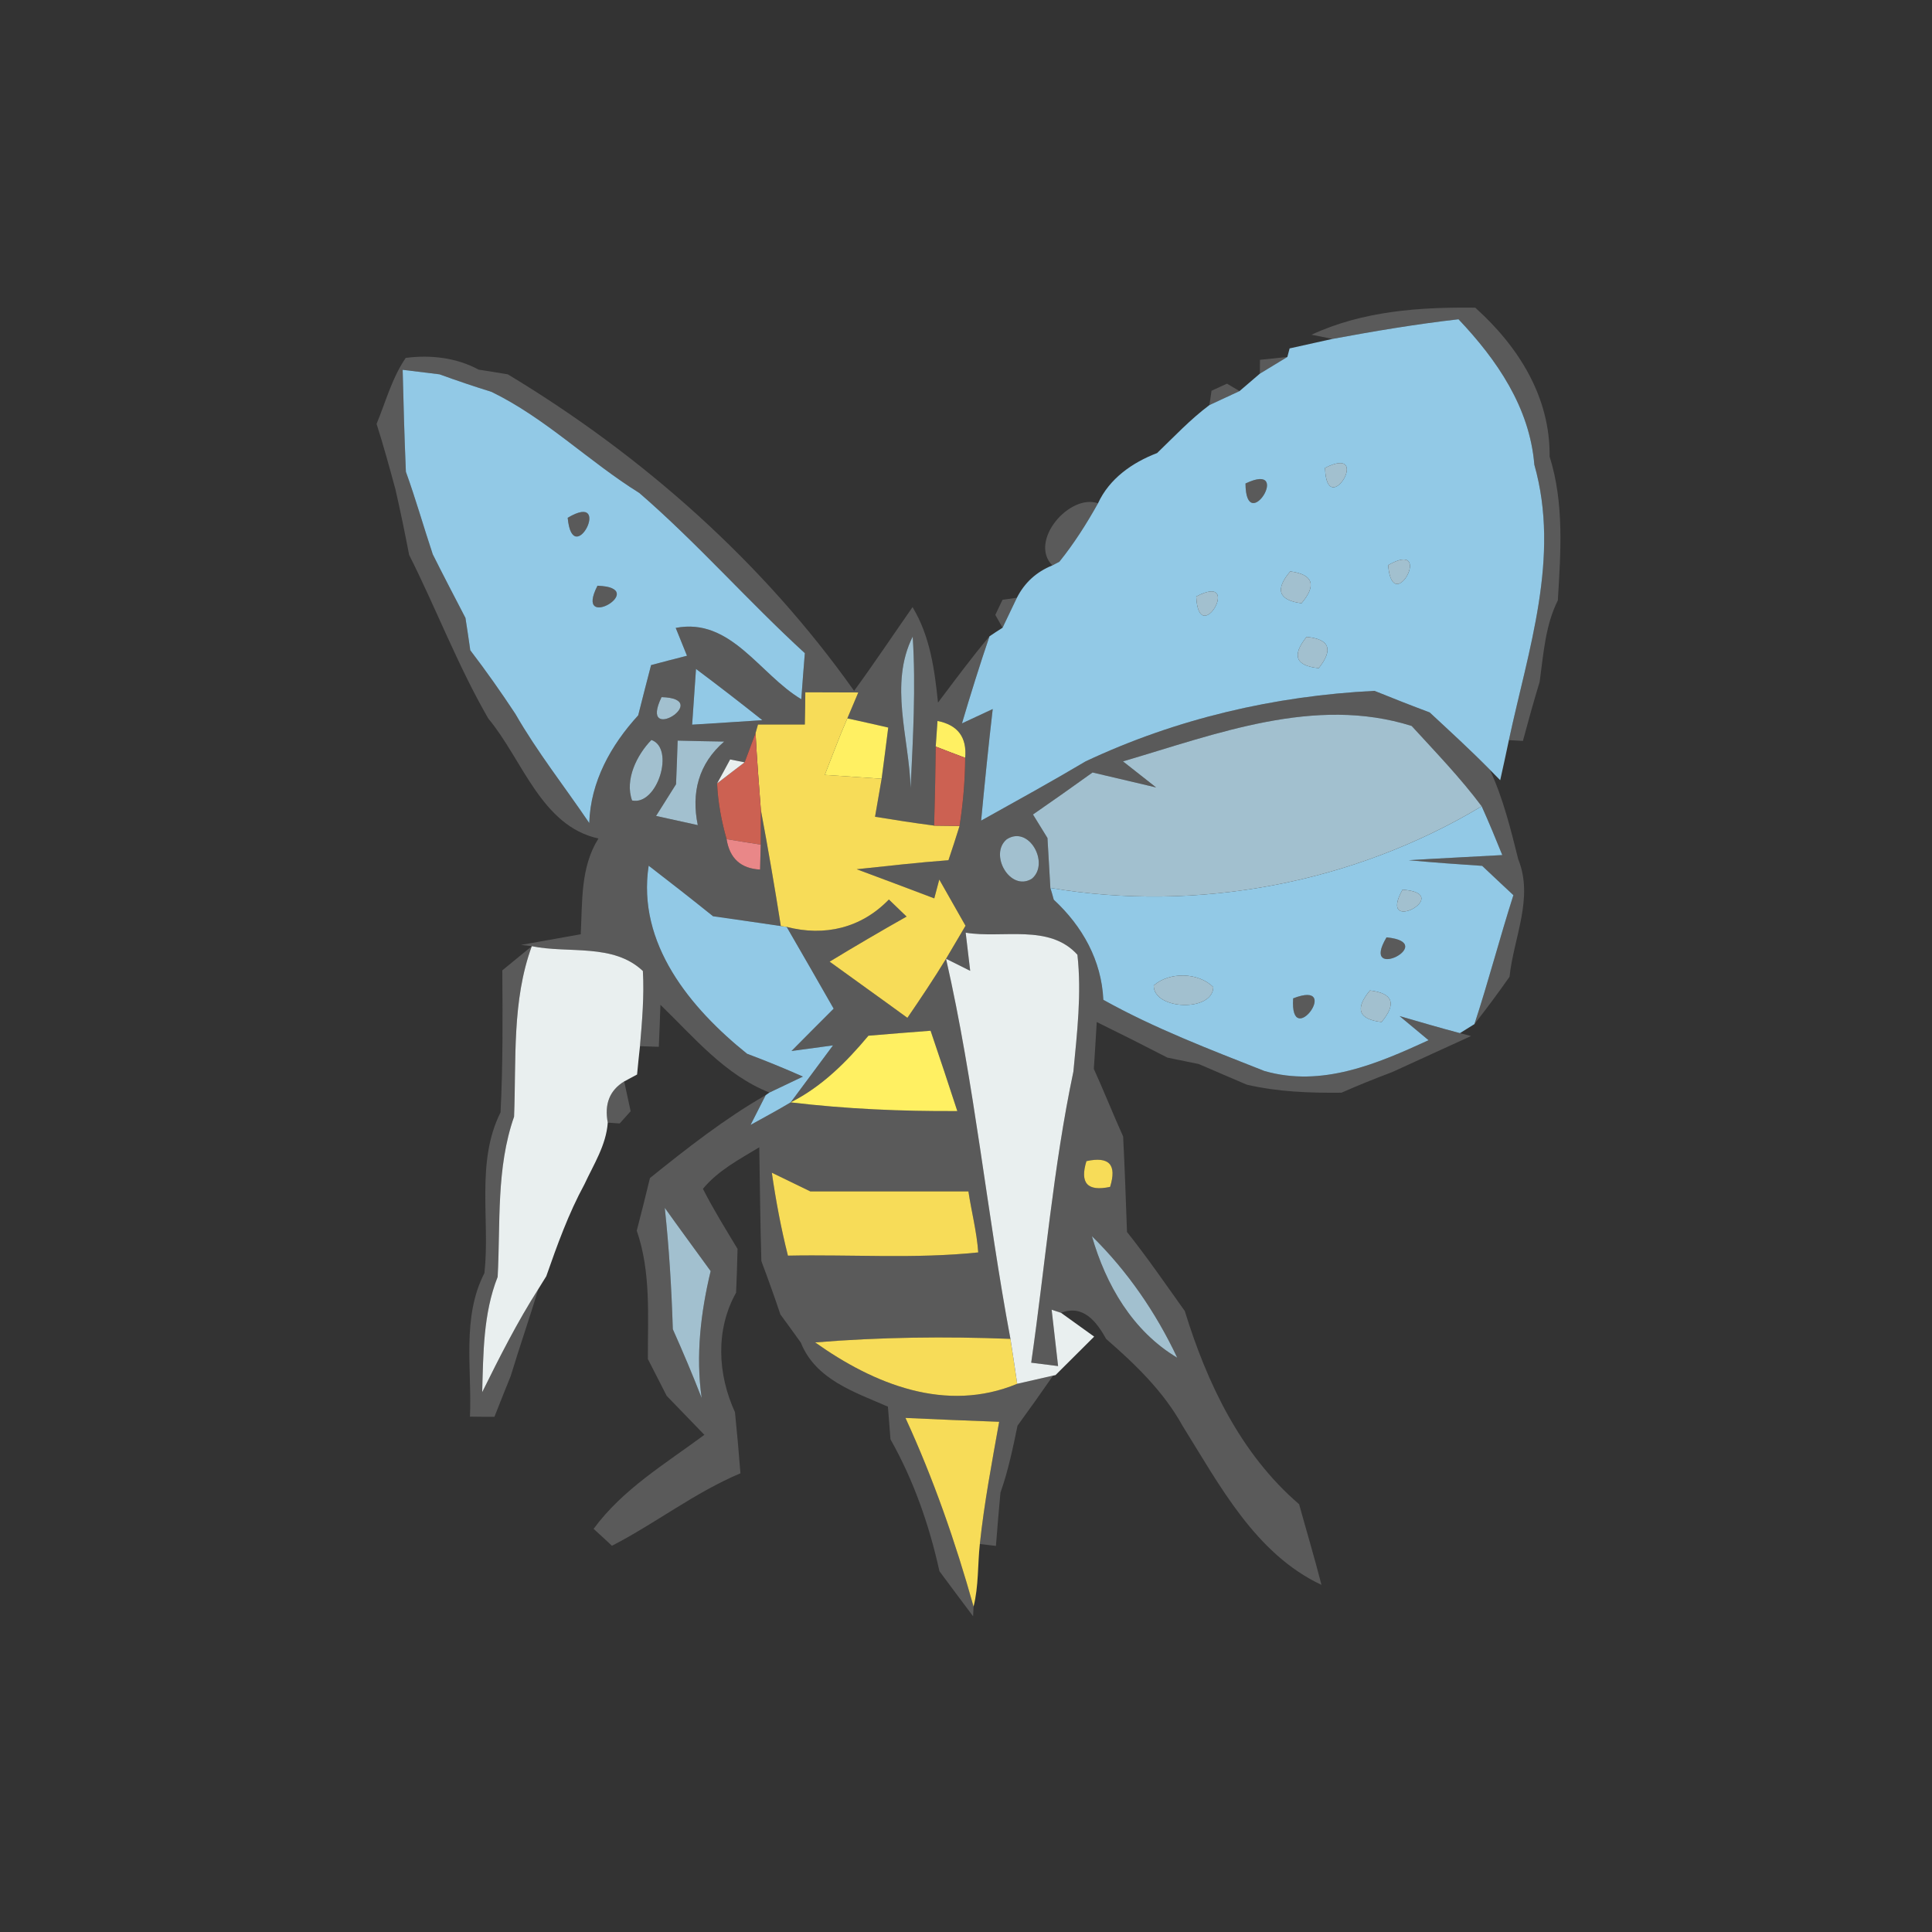 <?xml version="1.0" encoding="UTF-8" ?>
<!DOCTYPE svg PUBLIC "-//W3C//DTD SVG 1.1//EN" "http://www.w3.org/Graphics/SVG/1.1/DTD/svg11.dtd">
<svg width="120pt" height="120pt" viewBox="0 0 120 120" version="1.1" xmlns="http://www.w3.org/2000/svg">
<rect x="0" y="0" width="120" height="120" fill="#333333" stroke="none"/>
<g id="#5a5a5aff">
<path fill="#5a5a5a" opacity="1.00" d=" M 81.46 20.79 C 84.66 19.31 88.16 19.07 91.63 19.11 C 94.31 21.52 96.29 24.64 96.25 28.36 C 97.16 31.25 96.94 34.31 96.76 37.29 C 95.97 38.87 95.87 40.64 95.63 42.35 C 95.26 43.57 94.92 44.79 94.59 46.02 L 93.72 45.97 C 94.92 40.37 96.93 34.61 95.30 28.86 C 95.01 25.30 92.97 22.34 90.59 19.83 C 87.96 20.13 85.35 20.57 82.76 21.05 L 81.46 20.79 Z" />
<path fill="#5a5a5a" opacity="1.00" d=" M 23.39 26.33 C 23.96 24.95 24.35 23.47 25.20 22.23 C 26.74 22.03 28.35 22.21 29.73 22.96 C 30.18 23.03 31.09 23.17 31.54 23.25 C 39.91 28.29 47.39 34.92 53.05 42.91 C 54.30 41.20 55.47 39.44 56.68 37.71 C 57.77 39.51 58.05 41.59 58.26 43.64 C 59.31 42.25 60.34 40.85 61.46 39.52 C 60.85 41.31 60.29 43.11 59.75 44.93 C 60.23 44.71 61.18 44.26 61.66 44.04 C 61.39 46.35 61.16 48.66 60.94 50.97 C 63.11 49.76 65.29 48.56 67.43 47.29 C 73.06 44.64 79.16 43.22 85.37 42.91 C 86.51 43.37 87.65 43.82 88.80 44.25 C 90.06 45.42 91.33 46.58 92.54 47.81 C 93.36 49.58 93.83 51.48 94.30 53.37 C 95.28 55.78 94.01 58.25 93.76 60.67 C 93.06 61.67 92.33 62.65 91.58 63.61 C 92.45 60.96 93.15 58.26 94.00 55.60 C 93.35 54.99 92.70 54.39 92.06 53.78 C 90.54 53.68 89.02 53.57 87.50 53.43 C 89.44 53.31 91.37 53.22 93.31 53.11 C 92.90 52.09 92.48 51.08 92.03 50.08 C 90.71 48.31 89.17 46.72 87.68 45.09 C 81.66 43.19 75.52 45.60 69.75 47.29 C 70.27 47.70 71.29 48.50 71.81 48.91 C 70.49 48.60 69.18 48.29 67.86 47.98 C 66.64 48.86 65.40 49.73 64.16 50.59 C 64.38 50.95 64.83 51.68 65.06 52.05 C 65.10 52.82 65.20 54.37 65.24 55.15 C 65.30 55.33 65.40 55.69 65.45 55.88 C 67.23 57.53 68.42 59.65 68.53 62.10 C 71.72 63.88 75.14 65.18 78.53 66.52 C 82.10 67.55 85.53 66.08 88.73 64.61 C 88.28 64.24 87.38 63.49 86.93 63.11 C 88.18 63.47 89.42 63.84 90.68 64.17 L 91.37 64.35 C 89.74 65.10 88.11 65.84 86.47 66.59 C 85.41 66.99 84.36 67.41 83.32 67.87 C 81.35 67.89 79.37 67.82 77.44 67.37 C 76.45 66.95 75.46 66.52 74.46 66.09 C 73.98 65.99 73.00 65.79 72.51 65.69 C 71.06 64.94 69.59 64.20 68.12 63.48 C 68.08 64.21 67.99 65.66 67.94 66.39 C 68.57 67.78 69.13 69.19 69.76 70.59 C 69.86 72.56 69.93 74.54 70.00 76.52 C 71.26 78.10 72.41 79.78 73.59 81.43 C 74.97 85.92 77.07 90.32 80.69 93.43 C 81.15 95.10 81.65 96.76 82.08 98.44 C 77.97 96.51 75.75 92.24 73.45 88.56 C 72.28 86.44 70.52 84.74 68.71 83.17 C 68.11 82.09 67.28 81.01 65.90 81.54 L 65.32 81.35 C 65.42 82.22 65.62 83.97 65.72 84.85 L 64.05 84.64 C 64.92 78.61 65.41 72.53 66.67 66.56 C 66.90 64.15 67.19 61.72 66.92 59.30 C 65.17 57.36 62.27 58.31 59.98 57.93 C 60.05 58.52 60.19 59.71 60.26 60.30 L 58.76 59.55 C 59.06 59.04 59.67 58.01 59.97 57.50 C 59.56 56.78 58.75 55.35 58.34 54.63 L 58.03 55.80 C 56.43 55.19 54.82 54.59 53.21 53.99 C 55.11 53.79 57.01 53.57 58.91 53.43 C 59.15 52.72 59.38 52.01 59.60 51.30 C 59.82 49.90 59.94 48.49 59.95 47.07 C 60.06 45.79 59.49 45.03 58.23 44.78 C 58.20 45.18 58.15 45.97 58.12 46.37 C 58.10 48.01 58.07 49.65 58.02 51.28 C 56.79 51.12 55.57 50.93 54.35 50.73 C 54.45 50.14 54.66 48.96 54.76 48.37 C 54.87 47.57 55.07 45.98 55.17 45.19 C 54.54 45.04 53.26 44.76 52.63 44.62 C 52.80 44.22 53.14 43.41 53.31 43.01 C 52.49 43.01 50.84 43.00 50.02 43.00 C 50.02 43.50 50.00 44.50 49.99 45.00 C 49.27 45.00 47.81 45.00 47.08 45.00 L 46.93 45.53 C 46.76 45.99 46.42 46.89 46.25 47.35 L 45.35 47.17 C 45.15 47.54 44.75 48.29 44.54 48.66 C 44.59 49.83 44.81 50.99 45.13 52.12 C 45.32 53.32 46.02 53.95 47.21 54.01 C 47.22 53.63 47.24 52.85 47.25 52.46 L 47.26 50.32 C 47.71 52.72 48.12 55.11 48.50 57.52 C 47.10 57.31 45.70 57.11 44.29 56.91 C 42.97 55.85 41.63 54.80 40.29 53.77 C 39.55 58.61 42.88 62.62 46.40 65.45 C 47.57 65.89 48.73 66.36 49.87 66.87 C 49.35 67.12 48.31 67.61 47.79 67.86 C 45.02 66.76 43.10 64.42 41.02 62.41 C 41.00 63.06 40.95 64.37 40.92 65.02 L 39.75 64.98 C 39.88 63.43 40.02 61.87 39.93 60.31 C 38.09 58.57 35.32 59.24 33.03 58.77 L 32.36 58.69 C 33.28 58.53 35.14 58.20 36.07 58.03 C 36.18 56.01 36.04 53.88 37.17 52.08 C 33.62 51.31 32.45 47.17 30.33 44.63 C 28.44 41.36 27.10 37.82 25.41 34.46 C 25.15 33.10 24.87 31.74 24.56 30.39 C 24.19 29.03 23.82 27.67 23.39 26.33 M 25.01 22.97 C 25.06 25.08 25.12 27.19 25.21 29.30 C 25.82 30.99 26.31 32.72 26.88 34.43 C 27.54 35.75 28.23 37.07 28.91 38.38 C 28.99 38.88 29.14 39.89 29.21 40.39 C 30.19 41.67 31.12 42.99 32.01 44.34 C 33.37 46.71 35.07 48.86 36.60 51.12 C 36.68 48.55 37.94 46.29 39.64 44.43 C 39.90 43.39 40.17 42.35 40.44 41.31 C 41.00 41.16 42.11 40.87 42.67 40.73 C 42.49 40.29 42.14 39.43 41.97 39.00 C 45.40 38.34 47.18 41.89 49.77 43.43 C 49.82 42.71 49.93 41.28 49.99 40.57 C 46.47 37.35 43.32 33.74 39.71 30.62 C 36.56 28.66 33.90 25.98 30.53 24.34 C 29.44 24.00 28.37 23.64 27.30 23.25 C 26.73 23.18 25.58 23.04 25.01 22.97 M 56.56 48.95 C 56.71 45.81 56.89 42.67 56.69 39.54 C 55.21 42.49 56.47 45.83 56.56 48.95 M 43.23 41.55 C 43.17 42.42 43.05 44.14 42.99 45.01 C 44.44 44.92 45.89 44.83 47.35 44.73 C 45.99 43.65 44.62 42.59 43.23 41.55 M 41.09 43.30 C 39.62 46.35 44.37 43.39 41.09 43.30 M 40.46 45.96 C 39.56 46.88 38.79 48.43 39.26 49.72 C 40.84 50.05 41.93 46.47 40.46 45.96 M 42.09 46.00 C 42.07 46.68 42.02 48.03 41.99 48.71 C 41.68 49.20 41.06 50.19 40.75 50.68 C 41.39 50.82 42.69 51.11 43.34 51.25 C 42.93 49.25 43.38 47.44 44.98 46.06 C 44.25 46.05 42.81 46.02 42.09 46.00 M 62.53 52.13 C 61.41 53.06 62.74 55.41 64.09 54.58 C 65.22 53.64 63.92 51.23 62.53 52.13 M 44.99 54.99 C 45.51 55.50 45.51 55.50 44.99 54.99 C 44.44 54.44 44.44 54.44 44.99 54.99 M 67.48 72.12 C 67.06 73.49 67.54 74.02 68.95 73.72 C 69.38 72.34 68.90 71.81 67.48 72.12 M 67.82 76.78 C 68.69 79.81 70.35 82.68 73.12 84.33 C 71.80 81.53 70.03 78.95 67.82 76.78 Z" />
<path fill="#5a5a5a" opacity="1.00" d=" M 78.26 22.35 C 78.68 22.31 79.53 22.22 79.96 22.17 C 79.53 22.43 78.68 22.95 78.25 23.21 L 78.26 22.35 Z" />
<path fill="#5a5a5a" opacity="1.00" d=" M 75.25 24.27 L 76.21 23.83 L 76.99 24.29 C 76.52 24.51 75.59 24.94 75.12 25.16 L 75.25 24.27 Z" />
<path fill="#5a5a5a" opacity="1.00" d=" M 91.35 25.28 C 91.81 25.83 91.81 25.83 91.35 25.28 Z" />
<path fill="#5a5a5a" opacity="1.00" d=" M 31.28 30.24 C 31.74 30.82 31.74 30.82 31.28 30.24 Z" />
<path fill="#5a5a5a" opacity="1.00" d=" M 77.36 30.03 C 80.36 28.60 77.38 33.38 77.36 30.03 Z" />
<path fill="#5a5a5a" opacity="1.00" d=" M 65.36 35.12 C 63.88 33.60 66.43 30.64 68.20 31.26 C 67.49 32.53 66.71 33.76 65.80 34.89 L 65.36 35.12 Z" />
<path fill="#5a5a5a" opacity="1.00" d=" M 35.26 32.16 C 38.13 30.45 35.57 35.49 35.26 32.16 Z" />
<path fill="#5a5a5a" opacity="1.00" d=" M 93.26 32.23 C 93.75 32.77 93.75 32.77 93.26 32.23 Z" />
<path fill="#5a5a5a" opacity="1.00" d=" M 91.24 33.25 C 91.72 33.79 91.72 33.79 91.24 33.25 Z" />
<path fill="#5a5a5a" opacity="1.00" d=" M 29.27 35.29 C 29.80 35.80 29.80 35.80 29.27 35.29 Z" />
<path fill="#5a5a5a" opacity="1.00" d=" M 31.20 36.27 C 31.70 36.82 31.70 36.82 31.20 36.27 Z" />
<path fill="#5a5a5a" opacity="1.00" d=" M 37.11 36.38 C 40.46 36.50 35.59 39.35 37.11 36.38 Z" />
<path fill="#5a5a5a" opacity="1.00" d=" M 84.21 36.28 C 84.82 36.69 84.82 36.69 84.21 36.28 Z" />
<path fill="#5a5a5a" opacity="1.00" d=" M 33.36 37.21 C 33.80 37.79 33.80 37.79 33.36 37.21 Z" />
<path fill="#5a5a5a" opacity="1.00" d=" M 62.27 37.25 L 63.16 37.13 C 62.94 37.59 62.49 38.52 62.27 38.99 L 61.82 38.19 L 62.27 37.25 Z" />
<path fill="#5a5a5a" opacity="1.00" d=" M 82.33 37.23 C 82.75 37.82 82.75 37.82 82.33 37.23 Z" />
<path fill="#5a5a5a" opacity="1.00" d=" M 35.30 38.28 C 35.86 38.76 35.86 38.76 35.30 38.28 Z" />
<path fill="#5a5a5a" opacity="1.00" d=" M 37.25 39.25 C 37.83 39.70 37.83 39.70 37.25 39.25 Z" />
<path fill="#5a5a5a" opacity="1.00" d=" M 71.32 39.28 C 71.73 39.89 71.73 39.89 71.32 39.28 Z" />
<path fill="#5a5a5a" opacity="1.00" d=" M 69.27 40.24 C 69.74 40.79 69.74 40.79 69.27 40.24 Z" />
<path fill="#5a5a5a" opacity="1.00" d=" M 38.23 41.28 C 38.79 41.77 38.79 41.77 38.23 41.28 Z" />
<path fill="#5a5a5a" opacity="1.00" d=" M 67.25 41.29 C 67.82 41.74 67.82 41.74 67.25 41.29 Z" />
<path fill="#5a5a5a" opacity="1.00" d=" M 65.27 42.23 C 65.72 42.81 65.72 42.81 65.27 42.23 Z" />
<path fill="#5a5a5a" opacity="1.00" d=" M 55.21 55.87 C 55.58 56.22 55.95 56.58 56.31 56.93 C 54.70 57.84 53.11 58.77 51.53 59.73 C 53.14 60.90 54.76 62.05 56.36 63.22 C 57.18 62.02 58.00 60.80 58.76 59.55 C 60.54 67.34 61.29 75.32 62.76 83.16 C 58.72 83.00 54.67 83.05 50.63 83.38 C 54.29 85.98 58.76 87.79 63.18 85.95 C 63.74 85.82 64.86 85.57 65.41 85.44 C 64.69 86.48 63.95 87.52 63.20 88.55 C 62.91 89.95 62.62 91.36 62.14 92.71 C 62.04 93.81 61.94 94.92 61.86 96.02 L 60.86 95.90 C 61.13 93.35 61.61 90.83 62.06 88.31 C 60.12 88.24 58.18 88.16 56.24 88.07 C 57.98 91.85 59.35 95.79 60.47 99.79 L 60.44 100.39 C 59.91 99.69 58.87 98.29 58.35 97.59 C 57.72 94.73 56.75 91.95 55.31 89.40 C 55.27 88.89 55.19 87.88 55.15 87.37 C 53.07 86.46 50.66 85.69 49.74 83.39 C 49.43 82.95 48.79 82.08 48.47 81.64 C 48.10 80.53 47.70 79.42 47.29 78.33 C 47.22 75.97 47.20 73.62 47.16 71.26 C 45.92 72.01 44.60 72.70 43.66 73.84 C 44.31 75.12 45.07 76.34 45.81 77.57 C 45.79 78.48 45.76 79.38 45.72 80.29 C 44.43 82.59 44.57 85.37 45.65 87.71 C 45.78 88.97 45.89 90.24 45.99 91.51 C 43.16 92.70 40.73 94.61 38.01 96.01 C 37.73 95.74 37.15 95.22 36.87 94.96 C 38.68 92.49 41.34 90.91 43.75 89.12 C 42.97 88.31 42.19 87.50 41.41 86.70 C 41.12 86.13 40.53 84.98 40.24 84.41 C 40.23 81.74 40.44 79.01 39.55 76.44 C 39.83 75.35 40.11 74.26 40.37 73.17 C 42.67 71.32 45.00 69.49 47.56 68.02 L 46.62 69.87 C 47.45 69.41 48.29 68.96 49.11 68.47 C 52.55 68.88 56.00 69.03 59.46 69.01 C 58.92 67.34 58.36 65.68 57.80 64.02 C 56.51 64.12 55.22 64.22 53.94 64.33 C 52.57 65.97 51.04 67.50 49.11 68.47 C 49.77 67.58 51.08 65.82 51.74 64.93 C 51.09 65.02 49.80 65.19 49.16 65.28 C 49.81 64.62 51.12 63.31 51.78 62.65 C 50.81 60.95 49.84 59.26 48.86 57.57 C 51.21 58.18 53.49 57.65 55.21 55.87 M 47.94 72.84 C 48.19 74.57 48.51 76.29 48.94 77.99 C 52.88 77.91 56.84 78.20 60.76 77.79 C 60.67 76.51 60.34 75.26 60.15 74.00 C 56.87 74.00 53.60 74.00 50.33 74.00 C 49.73 73.71 48.53 73.13 47.94 72.84 M 41.29 75.02 C 41.56 77.53 41.71 80.04 41.79 82.56 C 42.42 83.97 43.02 85.39 43.58 86.83 C 43.21 84.19 43.52 81.53 44.14 78.95 C 43.19 77.64 42.23 76.34 41.29 75.02 Z" />
<path fill="#5a5a5a" opacity="1.00" d=" M 86.12 58.22 C 89.44 58.55 84.41 61.09 86.12 58.22 Z" />
<path fill="#5a5a5a" opacity="1.00" d=" M 31.20 60.27 C 31.66 59.90 32.57 59.14 33.03 58.77 C 31.79 62.17 32.07 65.81 31.93 69.36 C 30.81 72.56 31.09 75.98 30.91 79.31 C 30.01 81.59 30.02 84.06 29.95 86.47 C 31.03 84.29 32.13 82.11 33.44 80.06 C 32.89 81.87 32.27 83.66 31.72 85.47 C 31.46 86.10 30.96 87.37 30.71 88.00 C 30.33 88.00 29.57 88.00 29.19 87.99 C 29.32 85.02 28.67 81.82 30.09 79.07 C 30.45 75.76 29.54 72.18 31.09 69.09 C 31.24 66.15 31.22 63.21 31.20 60.27 Z" />
<path fill="#5a5a5a" opacity="1.00" d=" M 80.32 62.01 C 83.43 60.80 80.10 65.34 80.32 62.01 Z" />
<path fill="#5a5a5a" opacity="1.00" d=" M 47.26 63.31 C 47.84 63.76 47.84 63.76 47.26 63.31 Z" />
<path fill="#5a5a5a" opacity="1.00" d=" M 37.75 69.73 C 37.53 68.57 37.87 67.72 38.77 67.17 C 38.87 67.63 39.07 68.56 39.17 69.02 L 38.49 69.78 L 37.75 69.73 Z" />
</g>
<g id="#92c9e6ff">
<path fill="#92c9e6" opacity="1.00" d=" M 82.76 21.05 C 85.35 20.57 87.96 20.13 90.59 19.83 C 92.97 22.34 95.01 25.30 95.30 28.86 C 96.93 34.61 94.92 40.37 93.72 45.97 C 93.59 46.60 93.32 47.84 93.18 48.46 L 92.54 47.81 C 91.33 46.58 90.06 45.42 88.80 44.25 C 87.65 43.82 86.51 43.37 85.37 42.91 C 79.16 43.22 73.06 44.64 67.43 47.29 C 65.29 48.56 63.11 49.76 60.94 50.97 C 61.16 48.66 61.39 46.35 61.66 44.04 C 61.18 44.26 60.23 44.71 59.75 44.93 C 60.29 43.11 60.85 41.31 61.46 39.52 C 61.66 39.38 62.07 39.12 62.27 38.99 C 62.49 38.52 62.94 37.59 63.16 37.13 C 63.64 36.19 64.37 35.52 65.36 35.12 L 65.80 34.89 C 66.71 33.76 67.49 32.53 68.20 31.26 C 68.91 29.72 70.33 28.73 71.87 28.14 C 72.93 27.12 73.94 26.04 75.12 25.16 C 75.59 24.94 76.52 24.51 76.99 24.29 C 77.31 24.02 77.94 23.48 78.25 23.21 C 78.68 22.95 79.53 22.43 79.96 22.17 L 80.10 21.64 C 80.76 21.49 82.09 21.20 82.76 21.05 M 91.35 25.28 C 91.81 25.83 91.81 25.83 91.35 25.28 M 89.24 26.28 C 89.72 26.79 89.72 26.79 89.24 26.28 M 82.30 29.06 C 82.40 32.41 85.30 27.56 82.30 29.06 M 77.36 30.03 C 77.38 33.38 80.36 28.60 77.36 30.03 M 80.36 30.26 C 80.83 30.77 80.83 30.77 80.36 30.26 M 93.26 32.23 C 93.75 32.77 93.75 32.77 93.26 32.23 M 91.24 33.25 C 91.72 33.79 91.72 33.79 91.24 33.25 M 80.14 35.49 C 79.18 36.62 79.41 37.28 80.84 37.47 C 81.79 36.34 81.56 35.68 80.14 35.49 M 86.22 35.10 C 86.49 38.43 89.13 33.44 86.22 35.10 M 84.21 36.28 C 84.82 36.69 84.82 36.69 84.21 36.28 M 74.30 37.05 C 74.45 40.39 77.26 35.49 74.30 37.05 M 82.33 37.23 C 82.75 37.82 82.75 37.82 82.33 37.23 M 71.32 39.28 C 71.73 39.89 71.73 39.89 71.32 39.28 M 81.15 39.56 C 80.22 40.72 80.48 41.36 81.91 41.50 C 82.83 40.34 82.58 39.69 81.15 39.56 M 69.27 40.24 C 69.74 40.79 69.74 40.79 69.27 40.24 M 67.25 41.29 C 67.82 41.74 67.82 41.74 67.25 41.29 M 65.27 42.23 C 65.72 42.81 65.72 42.81 65.27 42.23 Z" />
<path fill="#92c9e6" opacity="1.00" d=" M 25.01 22.97 C 25.58 23.04 26.73 23.18 27.30 23.25 C 28.37 23.64 29.44 24.00 30.53 24.34 C 33.90 25.98 36.56 28.66 39.71 30.62 C 43.32 33.74 46.47 37.35 49.99 40.57 C 49.93 41.28 49.82 42.71 49.77 43.43 C 47.18 41.89 45.40 38.34 41.97 39.00 C 42.14 39.43 42.49 40.29 42.67 40.73 C 42.11 40.87 41.00 41.16 40.44 41.31 C 40.17 42.35 39.90 43.39 39.64 44.43 C 37.94 46.29 36.68 48.55 36.60 51.12 C 35.07 48.86 33.37 46.71 32.01 44.34 C 31.12 42.99 30.19 41.67 29.21 40.39 C 29.14 39.89 28.99 38.88 28.91 38.38 C 28.23 37.07 27.54 35.75 26.88 34.43 C 26.31 32.72 25.82 30.99 25.21 29.30 C 25.12 27.19 25.06 25.08 25.01 22.97 M 31.28 30.24 C 31.74 30.82 31.74 30.82 31.28 30.24 M 35.26 32.16 C 35.57 35.49 38.13 30.45 35.26 32.16 M 29.27 35.29 C 29.80 35.80 29.80 35.80 29.27 35.29 M 31.20 36.27 C 31.70 36.82 31.70 36.82 31.20 36.27 M 37.11 36.38 C 35.59 39.35 40.46 36.50 37.11 36.38 M 33.36 37.21 C 33.80 37.79 33.80 37.79 33.36 37.21 M 35.30 38.28 C 35.86 38.76 35.86 38.76 35.30 38.28 M 37.25 39.25 C 37.83 39.70 37.83 39.70 37.25 39.25 M 38.23 41.28 C 38.79 41.77 38.79 41.77 38.23 41.28 Z" />
<path fill="#92c9e6" opacity="1.00" d=" M 43.23 41.55 C 44.62 42.59 45.99 43.65 47.35 44.73 C 45.89 44.83 44.44 44.92 42.99 45.01 C 43.05 44.14 43.17 42.42 43.23 41.55 Z" />
<path fill="#92c9e6" opacity="1.00" d=" M 65.24 55.15 C 74.39 56.70 84.08 54.85 92.03 50.08 C 92.48 51.08 92.90 52.09 93.31 53.11 C 91.37 53.22 89.44 53.31 87.50 53.43 C 89.02 53.57 90.54 53.68 92.06 53.78 C 92.70 54.39 93.35 54.99 94.00 55.60 C 93.15 58.26 92.45 60.96 91.58 63.61 C 91.36 63.75 90.91 64.03 90.68 64.17 C 89.42 63.84 88.18 63.47 86.93 63.11 C 87.38 63.49 88.28 64.24 88.73 64.61 C 85.53 66.08 82.10 67.55 78.53 66.52 C 75.14 65.18 71.72 63.88 68.53 62.10 C 68.42 59.65 67.23 57.53 65.45 55.88 C 65.40 55.69 65.30 55.33 65.24 55.15 M 87.11 55.26 C 85.49 58.19 90.44 55.49 87.11 55.26 M 86.12 58.22 C 84.41 61.09 89.44 58.55 86.12 58.22 M 71.66 61.21 C 71.65 62.74 75.33 62.87 75.36 61.31 C 74.43 60.39 72.64 60.35 71.66 61.21 M 85.09 61.52 C 84.14 62.66 84.38 63.31 85.81 63.48 C 86.76 62.34 86.52 61.69 85.09 61.52 M 80.32 62.01 C 80.10 65.34 83.43 60.80 80.32 62.01 Z" />
<path fill="#92c9e6" opacity="1.00" d=" M 46.40 65.45 C 42.88 62.62 39.55 58.61 40.29 53.77 C 41.63 54.80 42.97 55.85 44.29 56.91 C 45.70 57.11 47.10 57.31 48.50 57.52 L 48.86 57.57 C 49.84 59.26 50.81 60.95 51.78 62.65 C 51.12 63.31 49.81 64.62 49.16 65.28 C 49.80 65.19 51.09 65.02 51.74 64.93 C 51.08 65.82 49.77 67.58 49.11 68.47 C 48.29 68.96 47.45 69.41 46.62 69.87 L 47.56 68.02 L 47.79 67.86 C 48.31 67.61 49.35 67.12 49.87 66.87 C 48.73 66.36 47.57 65.89 46.40 65.45 M 47.26 63.31 C 47.84 63.76 47.84 63.76 47.26 63.31 Z" />
</g>
<g id="#a2c0cfff">
<path fill="#a2c0cf" opacity="1.00" d=" M 89.24 26.28 C 89.72 26.79 89.72 26.79 89.24 26.28 Z" />
<path fill="#a2c0cf" opacity="1.00" d=" M 82.30 29.06 C 85.30 27.56 82.40 32.41 82.30 29.06 Z" />
<path fill="#a2c0cf" opacity="1.00" d=" M 80.36 30.26 C 80.83 30.77 80.83 30.77 80.36 30.26 Z" />
<path fill="#a2c0cf" opacity="1.00" d=" M 80.14 35.49 C 81.56 35.68 81.79 36.34 80.84 37.47 C 79.41 37.28 79.18 36.62 80.14 35.49 Z" />
<path fill="#a2c0cf" opacity="1.00" d=" M 86.22 35.10 C 89.13 33.44 86.49 38.43 86.22 35.10 Z" />
<path fill="#a2c0cf" opacity="1.00" d=" M 74.30 37.05 C 77.26 35.49 74.45 40.39 74.30 37.05 Z" />
<path fill="#a2c0cf" opacity="1.00" d=" M 81.15 39.56 C 82.58 39.69 82.83 40.34 81.91 41.50 C 80.48 41.36 80.22 40.72 81.15 39.56 Z" />
<path fill="#a2c0cf" opacity="1.00" d=" M 56.56 48.95 C 56.47 45.83 55.21 42.49 56.69 39.54 C 56.89 42.67 56.71 45.81 56.56 48.95 Z" />
<path fill="#a2c0cf" opacity="1.00" d=" M 41.09 43.30 C 44.37 43.39 39.62 46.35 41.09 43.30 Z" />
<path fill="#a2c0cf" opacity="1.00" d=" M 69.75 47.29 C 75.52 45.60 81.66 43.19 87.68 45.09 C 89.17 46.72 90.71 48.31 92.03 50.08 C 84.08 54.85 74.39 56.70 65.24 55.15 C 65.20 54.37 65.10 52.82 65.06 52.05 C 64.83 51.68 64.38 50.95 64.16 50.59 C 65.40 49.73 66.64 48.86 67.86 47.98 C 69.18 48.29 70.49 48.60 71.81 48.91 C 71.29 48.50 70.27 47.70 69.75 47.29 Z" />
<path fill="#a2c0cf" opacity="1.00" d=" M 40.46 45.96 C 41.93 46.47 40.84 50.05 39.26 49.72 C 38.79 48.43 39.56 46.88 40.46 45.96 Z" />
<path fill="#a2c0cf" opacity="1.00" d=" M 42.09 46.00 C 42.81 46.02 44.25 46.05 44.98 46.06 C 43.38 47.44 42.93 49.25 43.34 51.25 C 42.69 51.11 41.39 50.82 40.75 50.68 C 41.06 50.19 41.68 49.20 41.99 48.71 C 42.02 48.03 42.07 46.68 42.09 46.00 Z" />
<path fill="#a2c0cf" opacity="1.00" d=" M 62.53 52.13 C 63.92 51.23 65.22 53.64 64.09 54.58 C 62.74 55.41 61.41 53.06 62.53 52.13 Z" />
<path fill="#a2c0cf" opacity="1.00" d=" M 44.99 54.99 C 44.44 54.44 44.44 54.44 44.99 54.99 Z" />
<path fill="#a2c0cf" opacity="1.00" d=" M 44.99 54.99 C 45.51 55.50 45.51 55.50 44.99 54.99 Z" />
<path fill="#a2c0cf" opacity="1.00" d=" M 87.11 55.26 C 90.44 55.49 85.49 58.19 87.11 55.26 Z" />
<path fill="#a2c0cf" opacity="1.00" d=" M 71.66 61.21 C 72.64 60.35 74.43 60.39 75.36 61.31 C 75.33 62.87 71.65 62.74 71.66 61.21 Z" />
<path fill="#a2c0cf" opacity="1.00" d=" M 85.09 61.52 C 86.52 61.69 86.76 62.34 85.81 63.48 C 84.38 63.31 84.14 62.66 85.09 61.52 Z" />
<path fill="#a2c0cf" opacity="1.00" d=" M 41.29 75.02 C 42.23 76.34 43.19 77.64 44.14 78.95 C 43.52 81.53 43.21 84.19 43.58 86.83 C 43.02 85.39 42.42 83.97 41.79 82.56 C 41.71 80.04 41.56 77.53 41.29 75.02 Z" />
<path fill="#a2c0cf" opacity="1.00" d=" M 67.82 76.78 C 70.03 78.95 71.80 81.53 73.12 84.33 C 70.35 82.68 68.69 79.81 67.82 76.78 Z" />
</g>
<g id="#f7dc58ff">
<path fill="#f7dc58" opacity="1.00" d=" M 50.02 43.00 C 50.84 43.00 52.49 43.01 53.31 43.01 C 53.14 43.41 52.80 44.22 52.63 44.62 L 52.24 45.54 C 51.98 46.19 51.48 47.48 51.23 48.13 C 52.11 48.19 53.88 48.31 54.76 48.37 C 54.66 48.96 54.45 50.14 54.35 50.73 C 55.57 50.93 56.79 51.12 58.02 51.28 C 58.42 51.29 59.21 51.29 59.60 51.30 C 59.38 52.01 59.15 52.72 58.91 53.43 C 57.01 53.57 55.11 53.79 53.21 53.99 C 54.82 54.59 56.43 55.19 58.03 55.80 L 58.34 54.63 C 58.75 55.35 59.56 56.78 59.97 57.50 C 59.67 58.01 59.06 59.04 58.76 59.55 C 58.00 60.80 57.18 62.02 56.36 63.22 C 54.76 62.05 53.14 60.90 51.53 59.73 C 53.11 58.77 54.70 57.84 56.31 56.93 C 55.95 56.58 55.58 56.22 55.21 55.87 C 53.49 57.65 51.21 58.18 48.86 57.57 L 48.50 57.52 C 48.12 55.11 47.71 52.72 47.26 50.32 C 47.14 48.73 47.01 47.13 46.93 45.53 L 47.08 45.00 C 47.81 45.00 49.27 45.00 49.99 45.00 C 50.00 44.50 50.02 43.50 50.02 43.00 Z" />
<path fill="#f7dc58" opacity="1.00" d=" M 67.48 72.12 C 68.90 71.81 69.38 72.34 68.95 73.72 C 67.54 74.02 67.06 73.49 67.48 72.12 Z" />
<path fill="#f7dc58" opacity="1.00" d=" M 47.94 72.84 C 48.53 73.13 49.73 73.71 50.33 74.00 C 53.60 74.00 56.87 74.00 60.15 74.00 C 60.34 75.26 60.67 76.51 60.76 77.79 C 56.84 78.20 52.88 77.91 48.94 77.99 C 48.51 76.29 48.19 74.57 47.94 72.84 Z" />
<path fill="#f7dc58" opacity="1.00" d=" M 50.63 83.38 C 54.67 83.05 58.72 83.00 62.76 83.16 C 62.87 83.86 63.08 85.25 63.18 85.95 C 58.76 87.79 54.29 85.98 50.63 83.38 Z" />
<path fill="#f7dc58" opacity="1.00" d=" M 56.24 88.07 C 58.18 88.16 60.12 88.24 62.06 88.31 C 61.61 90.83 61.13 93.35 60.86 95.90 C 60.72 97.19 60.79 98.52 60.47 99.79 C 59.35 95.79 57.98 91.85 56.24 88.07 Z" />
</g>
<g id="#fff062ff">
<path fill="#fff062" opacity="1.00" d=" M 52.24 45.54 L 52.63 44.62 C 53.26 44.76 54.54 45.04 55.17 45.19 C 55.07 45.98 54.87 47.57 54.76 48.37 C 53.88 48.31 52.11 48.19 51.23 48.13 C 51.48 47.48 51.98 46.19 52.24 45.54 Z" />
<path fill="#fff062" opacity="1.00" d=" M 58.23 44.78 C 59.49 45.03 60.06 45.79 59.95 47.07 C 59.49 46.90 58.58 46.55 58.12 46.37 C 58.15 45.97 58.20 45.18 58.23 44.78 Z" />
<path fill="#fff062" opacity="1.00" d=" M 53.94 64.33 C 55.22 64.22 56.51 64.12 57.80 64.02 C 58.36 65.68 58.92 67.34 59.46 69.01 C 56.00 69.03 52.55 68.88 49.11 68.47 C 51.04 67.50 52.57 65.97 53.94 64.33 Z" />
</g>
<g id="#cc6152ff">
<path fill="#cc6152" opacity="1.00" d=" M 46.25 47.35 C 46.42 46.89 46.76 45.99 46.93 45.53 C 47.01 47.13 47.14 48.73 47.26 50.32 L 47.25 52.46 C 46.72 52.38 45.66 52.21 45.13 52.12 C 44.81 50.99 44.59 49.83 44.54 48.66 C 44.97 48.33 45.82 47.67 46.25 47.35 Z" />
<path fill="#cc6152" opacity="1.00" d=" M 58.12 46.37 C 58.58 46.55 59.49 46.90 59.95 47.07 C 59.94 48.49 59.82 49.90 59.60 51.30 C 59.21 51.29 58.42 51.29 58.02 51.28 C 58.07 49.65 58.10 48.01 58.12 46.37 Z" />
</g>
<g id="#e9efefff">
<path fill="#e9efef" opacity="1.00" d=" M 45.35 47.17 L 46.25 47.35 C 45.82 47.67 44.97 48.33 44.54 48.66 C 44.75 48.29 45.15 47.54 45.35 47.17 Z" />
<path fill="#e9efef" opacity="1.00" d=" M 59.98 57.93 C 62.27 58.31 65.17 57.36 66.92 59.30 C 67.19 61.72 66.90 64.15 66.67 66.56 C 65.41 72.53 64.92 78.61 64.05 84.64 L 65.72 84.85 C 65.62 83.97 65.42 82.22 65.32 81.35 L 65.90 81.54 C 66.41 81.91 67.44 82.65 67.96 83.02 C 67.36 83.62 66.16 84.81 65.56 85.41 L 65.41 85.44 C 64.86 85.57 63.74 85.82 63.18 85.95 C 63.08 85.25 62.87 83.86 62.76 83.16 C 61.29 75.32 60.54 67.34 58.76 59.55 L 60.26 60.30 C 60.19 59.71 60.05 58.52 59.98 57.93 Z" />
<path fill="#e9efef" opacity="1.00" d=" M 33.03 58.77 C 35.32 59.24 38.09 58.57 39.93 60.31 C 40.02 61.87 39.88 63.43 39.75 64.98 C 39.70 65.42 39.61 66.30 39.57 66.74 L 38.77 67.17 C 37.87 67.72 37.53 68.57 37.75 69.73 C 37.65 71.13 36.87 72.33 36.30 73.56 C 35.31 75.38 34.61 77.33 33.93 79.27 C 33.81 79.47 33.56 79.86 33.44 80.06 C 32.13 82.11 31.03 84.29 29.95 86.47 C 30.02 84.06 30.01 81.59 30.91 79.31 C 31.09 75.98 30.81 72.56 31.93 69.36 C 32.07 65.81 31.79 62.17 33.03 58.77 Z" />
</g>
<g id="#e98788ff">
<path fill="#e98788" opacity="1.00" d=" M 45.13 52.12 C 45.66 52.21 46.72 52.38 47.25 52.46 C 47.24 52.85 47.22 53.63 47.21 54.01 C 46.02 53.95 45.32 53.32 45.13 52.12 Z" />
</g>
</svg>

